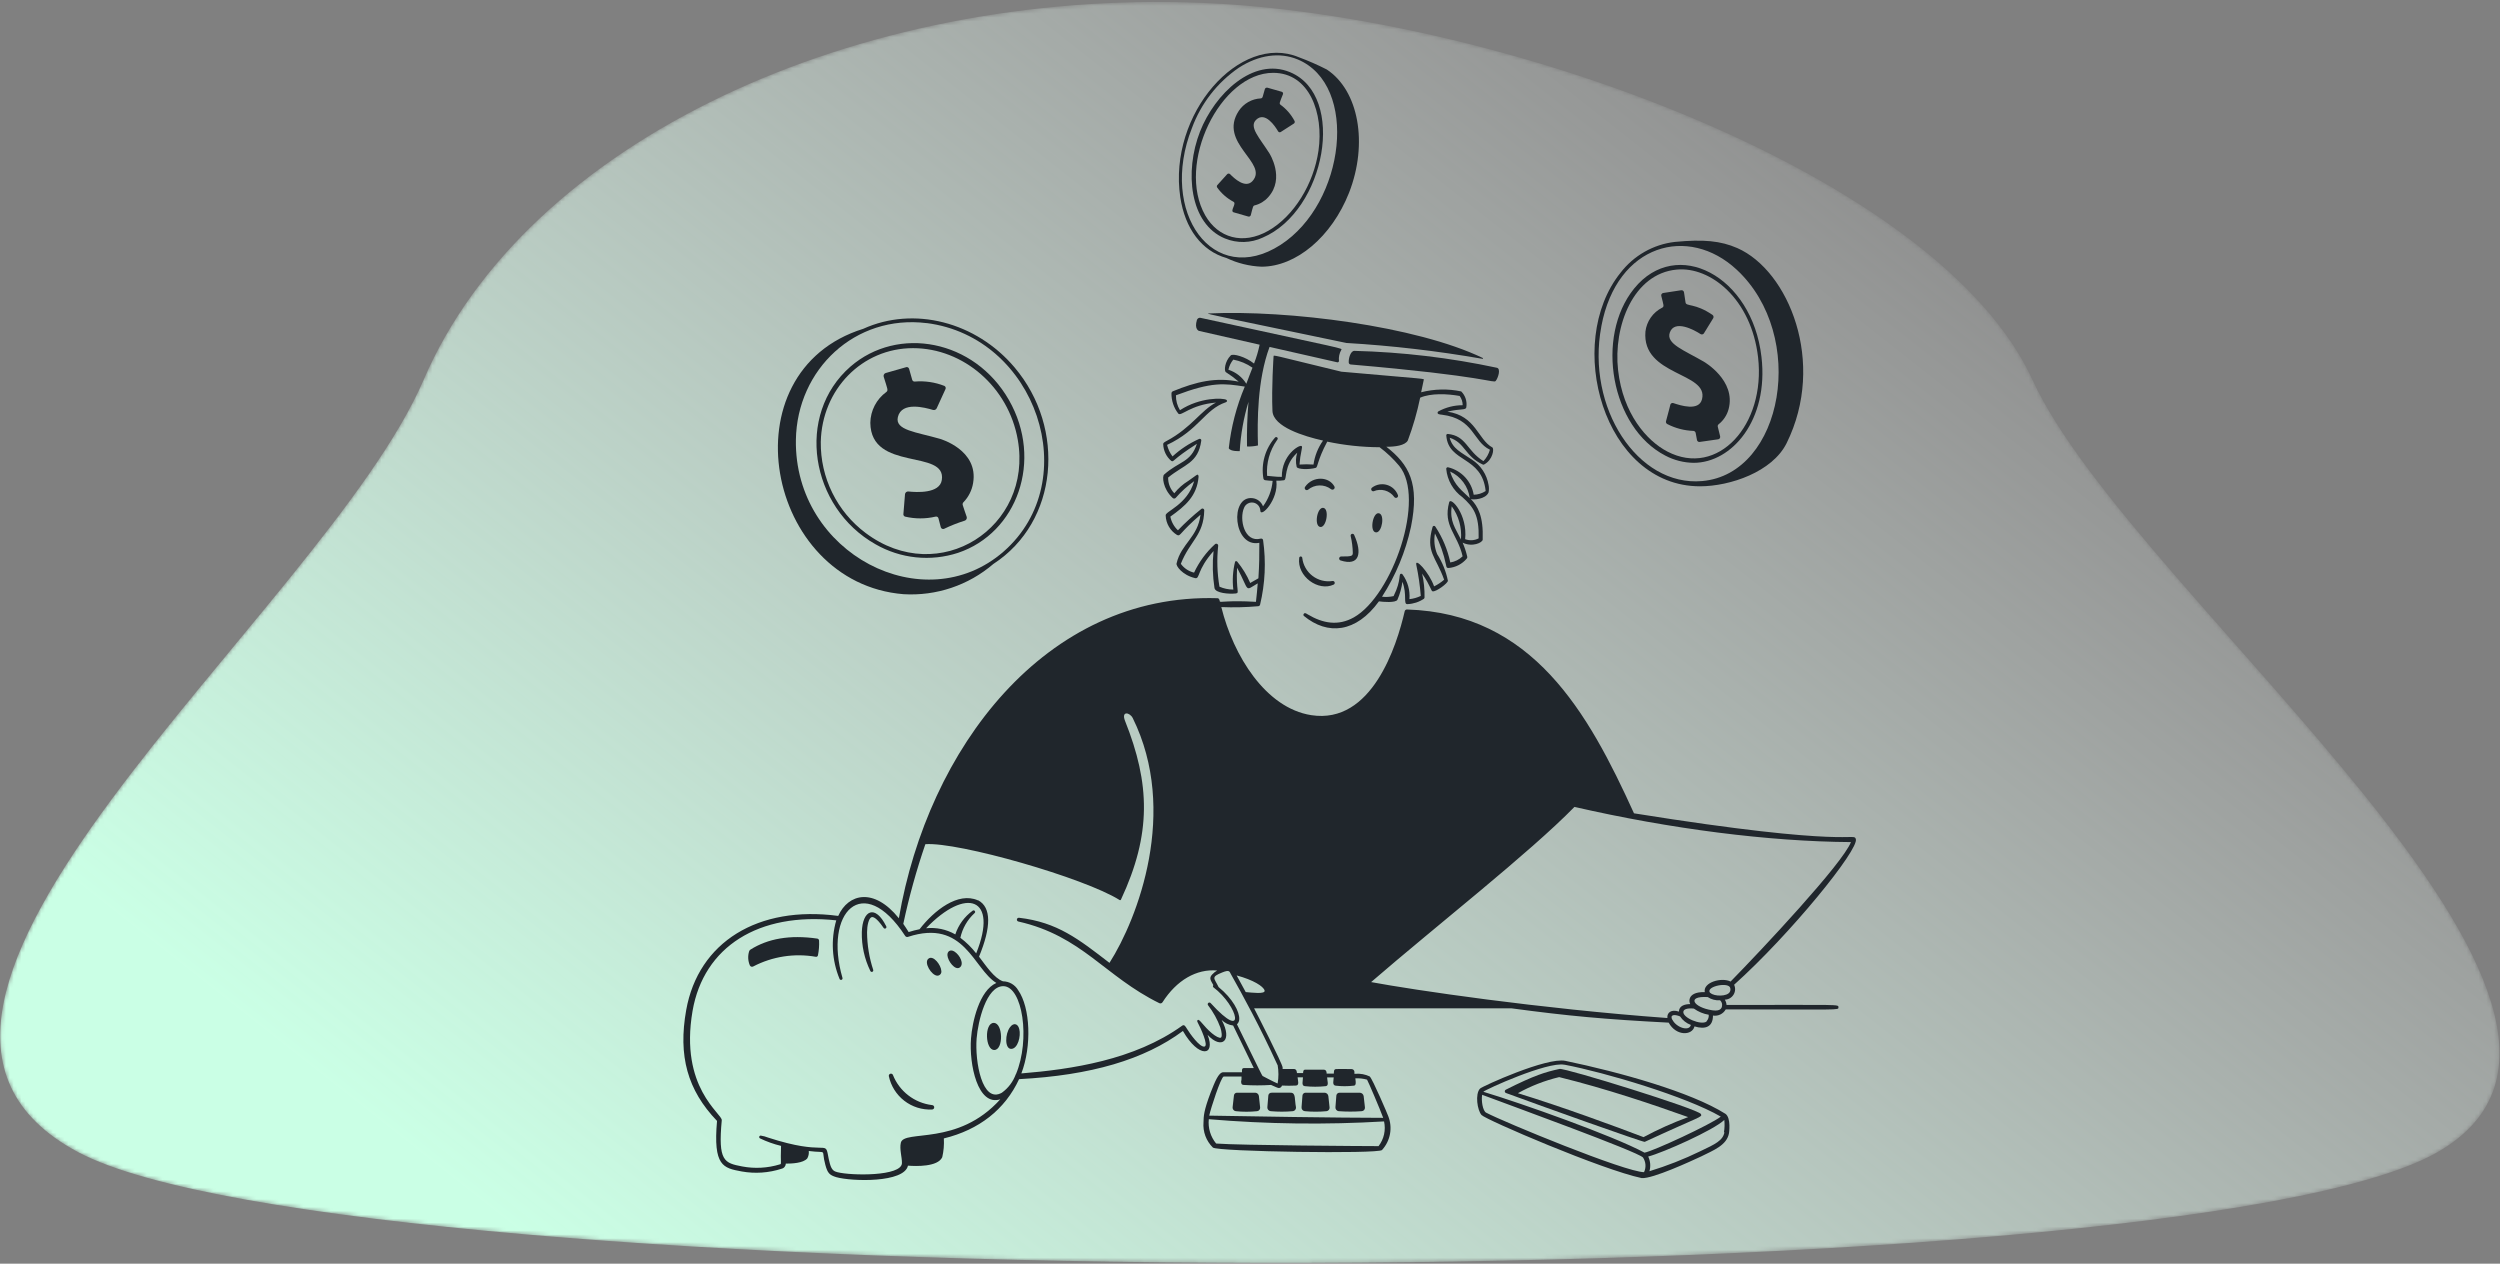<svg width="639" height="323" viewBox="0 0 639 323" fill="none" xmlns="http://www.w3.org/2000/svg">
<rect x="0" y="0" width="639" height="323" fill="#808080" stroke="none"/>
<mask id="mask0_514_3033" style="mask-type:alpha" maskUnits="userSpaceOnUse" x="0" y="0" width="639" height="323">
<path fill-rule="evenodd" clip-rule="evenodd" d="M306.881 0.716C382.859 3.718 495.286 44.197 519.5 97.093C544.76 152.274 685.533 258.65 623 294.5C555.595 333.143 89.249 331.347 20 294.5C-49.404 257.571 82.488 157.063 108.277 97.093C134.673 35.713 219.244 -2.747 306.881 0.716Z" fill="#F4F6F7"/>
</mask>
<g mask="url(#mask0_514_3033)">
<path fill-rule="evenodd" clip-rule="evenodd" d="M306.881 0.716C382.859 3.718 495.286 44.197 519.5 97.093C544.76 152.274 685.533 258.65 623 294.5C555.595 333.143 89.249 331.347 20 294.5C-49.404 257.571 82.488 157.063 108.277 97.093C134.673 35.713 219.244 -2.747 306.881 0.716Z" fill="url(#paint0_linear_514_3033)"/>
<path d="M435.033 102.044C434.246 105.194 429.474 103.619 427.725 103.036C427.577 102.98 427.412 102.985 427.268 103.05C427.123 103.115 427.01 103.235 426.954 103.383C426.954 103.556 426.465 105.226 425.835 107.651C425.796 107.788 425.804 107.934 425.859 108.066C425.913 108.197 426.01 108.306 426.135 108.376C428.207 109.453 430.494 110.055 432.828 110.14C432.97 110.148 433.104 110.204 433.21 110.298C433.316 110.393 433.387 110.52 433.411 110.659L433.742 112.439C433.753 112.52 433.781 112.598 433.823 112.668C433.865 112.739 433.921 112.8 433.987 112.848C434.053 112.897 434.128 112.931 434.207 112.95C434.287 112.969 434.37 112.972 434.451 112.959L439.176 112.282C439.26 112.267 439.341 112.235 439.413 112.187C439.485 112.14 439.546 112.077 439.592 112.005C439.638 111.932 439.668 111.85 439.68 111.765C439.693 111.68 439.687 111.593 439.664 111.51C439.506 110.896 439.27 109.935 439.065 109.069C439.035 108.954 439.04 108.832 439.08 108.72C439.119 108.608 439.191 108.51 439.286 108.439C440.536 107.453 441.431 106.088 441.837 104.548C443.775 97.209 435.537 92.468 435.537 92.468C430.466 89.507 425.804 87.901 426.796 85.018C427.977 81.569 433.096 84.357 434.671 85.396C434.807 85.477 434.968 85.504 435.122 85.472C435.277 85.44 435.414 85.351 435.506 85.223L437.9 81.333C437.98 81.193 438.005 81.028 437.97 80.871C437.935 80.714 437.843 80.575 437.711 80.482C433.254 77.443 431.001 78.372 430.828 77.332L430.434 74.718C430.411 74.553 430.323 74.404 430.19 74.304C430.058 74.204 429.891 74.16 429.726 74.182L425.111 74.891C425.028 74.904 424.949 74.934 424.879 74.979C424.809 75.024 424.749 75.083 424.703 75.153C424.657 75.223 424.626 75.301 424.612 75.384C424.598 75.466 424.602 75.55 424.623 75.631C425.19 77.947 425.426 78.356 424.859 78.64C423.697 79.223 422.698 80.085 421.95 81.149C421.203 82.212 420.73 83.444 420.575 84.735C419.598 96.154 436.813 95.083 435.033 102.044ZM240.726 122.692C240.19 126.22 234.237 125.842 232.173 125.622C231.974 125.603 231.775 125.662 231.617 125.784C231.459 125.907 231.354 126.086 231.323 126.283L230.913 131.339C230.883 131.489 230.91 131.645 230.989 131.776C231.068 131.907 231.192 132.004 231.339 132.048C233.902 132.651 236.571 132.651 239.135 132.048C239.283 132.008 239.441 132.027 239.576 132.1C239.711 132.173 239.812 132.296 239.859 132.442L240.474 134.788C240.5 134.867 240.542 134.94 240.597 135.002C240.652 135.065 240.719 135.116 240.793 135.153C240.868 135.189 240.949 135.211 241.032 135.216C241.115 135.221 241.198 135.209 241.277 135.182C243.003 134.351 244.788 133.645 246.616 133.072C246.801 133.001 246.953 132.862 247.041 132.684C247.128 132.506 247.145 132.301 247.089 132.111C246.837 131.497 246.396 130.016 246.081 129.118C246.038 128.991 246.032 128.854 246.062 128.724C246.093 128.593 246.159 128.473 246.254 128.378C247.562 127.032 248.425 125.317 248.727 123.464C250.176 114.975 240.269 112.171 240.269 112.171C234.174 110.407 228.693 109.982 229.496 106.596C230.457 102.532 236.489 104.186 238.489 104.785C238.675 104.834 238.873 104.816 239.046 104.732C239.22 104.648 239.358 104.505 239.434 104.328L241.655 99.477C241.693 99.406 241.717 99.327 241.726 99.247C241.734 99.166 241.726 99.085 241.703 99.007C241.679 98.93 241.641 98.857 241.589 98.795C241.538 98.732 241.474 98.68 241.403 98.642C238.997 97.694 236.405 97.311 233.827 97.524C233.684 97.542 233.54 97.509 233.419 97.431C233.298 97.353 233.209 97.236 233.166 97.099L232.362 94.264C232.337 94.177 232.293 94.097 232.234 94.029C232.174 93.961 232.101 93.907 232.018 93.871C231.935 93.835 231.846 93.818 231.755 93.82C231.665 93.823 231.577 93.845 231.496 93.886L226.362 95.35C226.175 95.415 226.02 95.549 225.929 95.725C225.838 95.901 225.818 96.105 225.873 96.295C226.834 99.445 227.102 99.76 226.535 100.201C225.291 101.108 224.274 102.291 223.566 103.658C222.858 105.025 222.478 106.537 222.456 108.076C222.597 120.676 241.986 114.66 240.726 122.692ZM315.286 51.581C316.152 52.054 314.325 53.881 315.286 54.259L319.05 55.345C319.12 55.367 319.193 55.373 319.265 55.364C319.337 55.356 319.406 55.332 319.468 55.295C319.531 55.258 319.584 55.208 319.626 55.149C319.668 55.09 319.697 55.023 319.712 54.952C320.263 52.81 320.279 52.589 320.688 52.495C322.03 52.166 323.239 51.435 324.153 50.4C328.548 45.549 324.453 39.186 324.453 39.186C321.948 35.233 319.176 32.445 321.066 30.618C323.334 28.413 325.886 32.193 326.689 33.579C326.723 33.634 326.767 33.682 326.82 33.72C326.872 33.758 326.932 33.785 326.995 33.799C327.058 33.814 327.123 33.816 327.187 33.805C327.251 33.794 327.312 33.771 327.366 33.736L330.674 31.61C330.734 31.577 330.787 31.533 330.83 31.479C330.873 31.426 330.905 31.364 330.924 31.298C330.943 31.233 330.949 31.163 330.941 31.095C330.933 31.027 330.912 30.961 330.879 30.901C330.015 29.273 328.792 27.862 327.303 26.775C326.91 26.476 327.083 26.208 327.918 24.097C327.945 24.035 327.958 23.967 327.957 23.899C327.955 23.83 327.939 23.763 327.909 23.702C327.879 23.64 327.836 23.586 327.783 23.543C327.73 23.5 327.669 23.469 327.603 23.452L323.949 22.412C323.809 22.378 323.661 22.401 323.538 22.474C323.414 22.548 323.324 22.667 323.287 22.806L322.736 24.743C322.706 24.856 322.641 24.956 322.551 25.03C322.46 25.104 322.348 25.146 322.232 25.153C321.112 25.209 320.021 25.527 319.047 26.083C318.073 26.638 317.243 27.415 316.625 28.35C311.254 36.571 324.295 41.643 320.153 46.258C318.326 48.305 315.428 45.565 314.404 44.509C314.307 44.415 314.177 44.362 314.042 44.362C313.907 44.362 313.777 44.415 313.68 44.509L311.144 47.313C311.067 47.406 311.025 47.523 311.025 47.644C311.025 47.764 311.067 47.881 311.144 47.974C312.229 49.479 313.646 50.713 315.286 51.581ZM344.739 92.673C344.749 92.799 344.804 92.917 344.893 93.006C344.983 93.096 345.101 93.15 345.227 93.161C380.223 96.169 381.72 98.044 382.302 97.366C382.885 96.689 383.704 94.216 382.586 93.996C370.607 91.437 358.417 89.992 346.172 89.68C345.195 89.68 344.66 91.633 344.739 92.673ZM308.892 80.12C307.6 80.12 313.711 81.317 344.14 87.664C355.794 88.352 367.4 89.704 378.9 91.712C378.915 91.717 378.93 91.72 378.946 91.719C378.961 91.718 378.976 91.714 378.99 91.708C379.004 91.701 379.016 91.692 379.026 91.68C379.037 91.669 379.045 91.656 379.05 91.641C379.055 91.627 379.057 91.611 379.057 91.596C379.056 91.581 379.052 91.566 379.045 91.552C379.039 91.538 379.03 91.525 379.018 91.515C379.007 91.505 378.994 91.497 378.979 91.492C361.922 83.302 329.225 79.191 308.892 80.12Z" fill="#20262C"/>
<path d="M434.514 124.299C442.2 124.299 453.02 120.614 456.659 113.274C466.833 92.689 457.163 69.174 444.059 63.41C439.79 61.551 435.443 61.126 428.072 61.835C425.353 62.154 422.725 63.015 420.344 64.368C417.964 65.721 415.879 67.537 414.212 69.71C399.722 87.696 409.913 124.299 434.514 124.299ZM409.314 83.349C413.299 62.228 431.585 57.503 443.87 68.906C462.077 85.79 455.824 121.181 435.05 122.96C418.591 124.425 405.377 104.171 409.298 83.475L409.314 83.349Z" fill="#20262C"/>
<path d="M425.662 116.455C427.896 117.636 430.38 118.268 432.907 118.298C442.625 118.298 452.122 107.415 450.232 91.224C447.854 70.465 428.497 60.432 417.693 73.741C407.66 86.105 411.755 109.273 425.662 116.455ZM428.56 68.906C437.238 68.087 447.649 76.45 449.366 91.35C451.35 108.675 439.034 122.109 426.182 115.416C420.906 112.675 414.842 105.777 413.582 94.61C412.322 83.443 417.425 69.945 428.56 68.906ZM313.097 60.952C314.634 61.583 316.286 61.889 317.947 61.852C319.609 61.814 321.245 61.432 322.752 60.732C338.801 53.88 344.235 24.507 329.76 18.459C320.31 14.505 310.498 24.018 306.734 33.61C302.718 43.848 304.025 57.204 313.097 60.952ZM325.429 18.616C334.69 18.616 338.376 28.917 337.005 38.508C335.777 47.061 330.705 55.267 324.185 58.983C317.664 62.7 311.349 60.779 308.073 55.078C300.56 41.91 311.9 18.616 325.429 18.616Z" fill="#20262C"/>
<path d="M313.475 65.945C316.283 67.281 319.331 68.036 322.437 68.166C331.288 68.166 340.36 60.543 344.818 49.266C349.732 36.666 347.29 23.152 339.132 17.766C336.802 16.576 334.404 15.524 331.95 14.616C316.987 8.379 298.513 29.043 301.678 50.4C302.891 58.464 307.175 64.15 313.475 65.945ZM304.655 32.744C306.951 26.488 311.133 21.1 316.625 17.325C321.712 14.033 327.052 13.277 331.666 15.183C347.416 21.719 343.857 51.912 327.304 62.59C310.105 73.678 296.15 54.322 304.655 32.744ZM230.945 151.877C239.314 152.38 247.549 149.606 253.909 144.144C270.556 133.324 272.478 109.494 259.342 93.933C249.483 82.246 233.56 78.183 220.645 84.042C185.428 95.051 195.744 149.026 230.945 151.877ZM236.867 82.577C264.949 86.168 277.25 122.85 256.523 140.978C236.237 158.665 202.973 141.514 203.43 112.423C203.729 94.39 218.566 80.325 236.867 82.593V82.577Z" fill="#20262C"/>
<path d="M223.794 139.12C226.958 140.94 230.468 142.075 234.099 142.452C237.729 142.829 241.398 142.44 244.868 141.309C259.988 136.237 266.713 117.684 257.877 102.233C249.042 86.782 229.527 83.176 217.384 93.697C203.225 106.045 207.068 129.685 223.794 139.12ZM233.37 88.987C246.27 88.987 257.799 98.957 260.145 112.408C264.083 134.788 240.064 150.365 221.243 136.222C217.64 133.521 214.725 130.008 212.736 125.968C210.746 121.929 209.738 117.477 209.793 112.975C210.076 99.556 220.314 88.987 233.37 88.987ZM342.801 142.238C342.68 142.239 342.562 142.283 342.469 142.362C342.377 142.441 342.315 142.55 342.294 142.67C342.273 142.79 342.295 142.913 342.357 143.019C342.418 143.124 342.514 143.204 342.628 143.246C347.526 144.821 348.204 141.356 346.14 136.757C346.101 136.638 346.015 136.54 345.903 136.484C345.791 136.427 345.661 136.418 345.542 136.458C345.423 136.498 345.324 136.583 345.268 136.695C345.212 136.807 345.203 136.937 345.243 137.056C345.57 138.467 345.749 139.908 345.778 141.356C345.715 142.033 345.684 142.27 342.801 142.238ZM332.076 142.616C331.461 147.341 336.99 151.279 340.896 149.42C341 149.366 341.081 149.277 341.125 149.168C341.168 149.059 341.171 148.938 341.133 148.827C341.095 148.716 341.018 148.623 340.917 148.564C340.815 148.505 340.696 148.485 340.581 148.507C339.686 148.642 338.774 148.596 337.897 148.372C337.021 148.148 336.199 147.75 335.479 147.202C334.759 146.654 334.157 145.967 333.708 145.182C333.258 144.397 332.971 143.53 332.863 142.632C332.865 142.527 332.826 142.426 332.753 142.351C332.681 142.276 332.582 142.232 332.477 142.23C332.373 142.228 332.272 142.268 332.196 142.34C332.121 142.412 332.078 142.512 332.076 142.616ZM337.446 134.694C339.021 134.946 339.856 130.063 338.25 129.811C336.643 129.559 335.824 134.426 337.446 134.694ZM352.425 131.182C350.85 130.914 349.968 136.08 351.763 136.08C353.275 136.08 354.015 131.449 352.425 131.182ZM341.116 124.425C339.762 121.732 335.525 121.606 333.588 124.425C333.511 124.527 333.474 124.653 333.483 124.781C333.491 124.908 333.545 125.028 333.634 125.119C333.724 125.211 333.843 125.267 333.97 125.278C334.097 125.289 334.224 125.255 334.328 125.181C335.153 124.488 336.19 124.098 337.267 124.075C338.344 124.052 339.396 124.398 340.25 125.055C340.347 125.122 340.462 125.158 340.58 125.156C340.697 125.155 340.812 125.117 340.907 125.048C341.002 124.979 341.073 124.881 341.111 124.77C341.148 124.658 341.15 124.538 341.116 124.425ZM356.378 127.039C356.449 127.138 356.551 127.209 356.668 127.241C356.785 127.274 356.91 127.266 357.022 127.218C357.133 127.17 357.226 127.086 357.283 126.979C357.341 126.873 357.36 126.749 357.339 126.63C357.113 125.991 356.739 125.414 356.248 124.947C355.756 124.48 355.162 124.136 354.512 123.943C353.863 123.749 353.177 123.712 352.51 123.834C351.843 123.956 351.215 124.234 350.676 124.645C350.584 124.719 350.519 124.821 350.493 124.937C350.466 125.052 350.48 125.172 350.531 125.279C350.582 125.385 350.668 125.471 350.775 125.522C350.882 125.573 351.002 125.586 351.117 125.559C352.032 125.17 353.052 125.104 354.008 125.373C354.965 125.643 355.801 126.23 356.378 127.039ZM220.282 238.25C220.205 241.684 220.95 245.086 222.456 248.173C222.493 248.268 222.566 248.345 222.66 248.387C222.753 248.429 222.859 248.433 222.956 248.399C223.052 248.364 223.131 248.293 223.176 248.2C223.221 248.108 223.228 248.002 223.196 247.905C222.174 244.798 221.643 241.552 221.621 238.282C221.621 236.596 222.046 234.659 222.786 234.423C223.149 234.313 224.031 234.517 225.842 237.163C225.896 237.253 225.984 237.318 226.086 237.343C226.188 237.368 226.295 237.352 226.385 237.297C226.475 237.243 226.54 237.155 226.565 237.053C226.59 236.951 226.573 236.844 226.519 236.754C223.7 231.068 220.44 232.596 220.282 238.25ZM238.237 282.46C236.025 282.195 233.926 281.336 232.163 279.974C230.399 278.613 229.037 276.8 228.22 274.727C228.162 274.611 228.064 274.52 227.945 274.468C227.826 274.417 227.692 274.41 227.568 274.447C227.444 274.485 227.337 274.565 227.266 274.674C227.195 274.783 227.165 274.913 227.181 275.042C227.705 277.544 229.102 279.778 231.121 281.344C233.141 282.911 235.652 283.709 238.206 283.594C238.28 283.596 238.354 283.584 238.424 283.557C238.493 283.531 238.557 283.491 238.611 283.439C238.665 283.388 238.709 283.327 238.739 283.259C238.77 283.191 238.786 283.118 238.788 283.043C238.79 282.969 238.778 282.895 238.751 282.825C238.725 282.755 238.685 282.692 238.633 282.638C238.582 282.583 238.521 282.54 238.453 282.51C238.385 282.479 238.312 282.462 238.237 282.46ZM237.371 244.991C235.969 245.92 238.111 249.385 239.607 249.385C239.759 249.381 239.908 249.344 240.044 249.277C240.179 249.209 240.299 249.113 240.393 248.994C240.488 248.876 240.555 248.738 240.591 248.591C240.627 248.443 240.629 248.29 240.6 248.141C240.521 246.661 238.599 244.125 237.371 244.991ZM243.923 243.196C242.868 242.566 242.112 243.196 242.159 244.141C242.238 245.621 244.112 248.125 245.309 247.291C246.506 246.456 245.403 244.125 243.923 243.196ZM208.895 239.904C201.855 238.896 196.295 239.904 191.806 242.723C191.646 242.825 191.529 242.982 191.475 243.164C191.109 244.345 191.176 245.619 191.664 246.755C191.701 246.832 191.753 246.901 191.817 246.957C191.882 247.013 191.957 247.055 192.038 247.08C192.12 247.105 192.206 247.113 192.291 247.103C192.375 247.093 192.457 247.066 192.531 247.023C197.434 244.471 203.04 243.602 208.485 244.55C208.549 244.566 208.614 244.569 208.679 244.559C208.743 244.548 208.805 244.524 208.859 244.489C208.914 244.453 208.961 244.407 208.997 244.352C209.033 244.298 209.057 244.236 209.068 244.172C209.321 242.934 209.416 241.67 209.352 240.408C209.346 240.284 209.297 240.166 209.213 240.074C209.13 239.982 209.018 239.922 208.895 239.904ZM254.003 261.45C251.562 261.45 251.782 268.443 254.16 268.38C256.539 268.317 256.381 261.45 254.003 261.45ZM260.523 263.025C260.161 261.576 259.043 261.355 258.161 262.552C256.869 264.269 256.775 268.096 258.46 268.096C260.145 268.096 260.996 264.836 260.523 263.025ZM320.862 279.295H316.137C315.948 279.302 315.768 279.378 315.632 279.508C315.495 279.639 315.412 279.815 315.396 280.003L315.05 283.043C315.036 283.28 315.113 283.512 315.266 283.694C315.418 283.875 315.634 283.992 315.869 284.02C317.68 284.209 319.507 284.209 321.318 284.02C321.546 283.996 321.754 283.883 321.899 283.706C322.043 283.529 322.112 283.302 322.09 283.075L321.775 280.161C321.749 279.932 321.644 279.719 321.477 279.561C321.309 279.402 321.092 279.308 320.862 279.295ZM324.185 280.035L323.933 283.043C323.924 283.286 324.009 283.523 324.17 283.705C324.332 283.887 324.557 284 324.799 284.02C326.68 284.185 328.572 284.185 330.453 284.02C330.687 283.992 330.902 283.875 331.051 283.693C331.201 283.511 331.274 283.278 331.257 283.043C330.847 280.98 331.257 279.326 329.934 279.295C328.611 279.263 326.673 279.295 324.941 279.295C324.745 279.302 324.56 279.382 324.42 279.519C324.28 279.656 324.196 279.84 324.185 280.035ZM333.525 284.02C335.363 284.193 337.214 284.193 339.053 284.02C339.281 283.996 339.491 283.884 339.639 283.707C339.786 283.531 339.858 283.304 339.84 283.075L339.525 280.161C339.495 279.923 339.379 279.704 339.2 279.545C339.02 279.385 338.789 279.296 338.549 279.295H333.666C333.476 279.301 333.294 279.377 333.155 279.507C333.016 279.637 332.929 279.814 332.91 280.003L332.674 283.012C332.663 283.134 332.677 283.257 332.714 283.374C332.751 283.491 332.81 283.599 332.889 283.693C332.969 283.786 333.065 283.863 333.174 283.92C333.283 283.976 333.402 284.01 333.525 284.02ZM342.219 284.02C344.164 284.161 346.117 284.161 348.062 284.02C348.178 284.012 348.291 283.981 348.395 283.929C348.499 283.877 348.592 283.805 348.668 283.717C348.744 283.63 348.802 283.528 348.838 283.417C348.875 283.307 348.889 283.19 348.881 283.075L348.55 280.145C348.506 279.906 348.379 279.69 348.192 279.535C348.005 279.379 347.77 279.294 347.526 279.295H342.36C342.165 279.297 341.978 279.37 341.833 279.501C341.688 279.631 341.596 279.81 341.573 280.003L341.337 283.012C341.326 283.136 341.34 283.262 341.379 283.381C341.418 283.499 341.481 283.609 341.563 283.703C341.645 283.797 341.746 283.874 341.859 283.928C341.971 283.983 342.094 284.014 342.219 284.02ZM400.1 271.152C395.375 270.16 378.822 277.672 378.286 278.255C376.995 279.625 377.593 283.783 378.68 284.996C379.767 286.209 409.55 299.014 419.63 301.124C422.418 301.329 432.23 296.793 434.829 295.58C437.979 294.005 441.365 292.745 441.932 289.642C441.932 289.642 442.515 285.768 441.034 284.697C432.135 279.09 414.023 274.05 400.1 271.152ZM399.927 272.144C410.385 274.144 430.986 280.271 439.837 285.406C437.333 287.39 422.512 294.257 420.339 294.619C412.149 290.225 388.949 282.019 379.137 279.058C379.751 278.444 395.485 271.309 399.848 272.144H399.927ZM420.291 299.612C415.44 299.612 384.192 286.697 379.861 284.398C378.963 283.925 378.585 281.248 378.837 279.83C386.24 282.602 418.512 294.336 419.945 295.848C420.312 296.398 420.53 297.035 420.577 297.695C420.624 298.355 420.499 299.015 420.213 299.612H420.291ZM440.766 289.406C440.373 291.517 438.451 292.43 434.624 294.241C430.423 296.287 426.068 297.998 421.599 299.36C421.956 298.114 421.844 296.78 421.284 295.612C425.079 294.619 437.994 288.886 440.735 286.256C440.845 287.306 440.813 288.365 440.64 289.406H440.766Z" fill="#20262C"/>
<path d="M434.75 284.744C434.12 283.484 400.006 272.916 398.62 273.215C394.934 274.034 392.32 274.79 384.886 278.523C384.805 278.559 384.736 278.617 384.688 278.691C384.64 278.766 384.615 278.852 384.615 278.94C384.615 279.029 384.64 279.115 384.688 279.189C384.736 279.263 384.805 279.322 384.886 279.358C393.658 282.602 419.882 291.958 420.386 291.863C434.845 285.169 435.175 285.579 434.75 284.744ZM387.973 279.421C391.285 277.573 394.836 276.19 398.525 275.31C410.637 278.287 422.434 282.303 431.49 285.532C427.574 286.97 423.764 288.68 420.087 290.65C412.936 287.926 399.376 282.917 387.973 279.421Z" fill="#20262C"/>
<path d="M441.302 256.867C441.269 256.386 441.117 255.92 440.861 255.512C441.307 255.504 441.745 255.385 442.133 255.165C442.522 254.945 442.849 254.631 443.086 254.252C443.322 253.874 443.46 253.442 443.487 252.996C443.513 252.55 443.428 252.105 443.239 251.701C457.509 238.912 475.291 217.051 474.346 214.436C473.7 212.688 473.7 216.877 417.646 207.884C405.912 182.054 391.737 156.775 359.623 155.783C359.488 155.78 359.356 155.824 359.249 155.907C359.143 155.99 359.069 156.108 359.04 156.24C357.024 165.028 350.661 185.22 335.147 182.794C323.524 180.967 315.255 167.659 312.168 155.169C315.319 155.301 318.476 155.227 321.618 154.948C321.725 154.938 321.827 154.895 321.909 154.824C321.991 154.754 322.049 154.66 322.075 154.555C323.37 149.156 323.632 143.561 322.846 138.064C322.838 137.997 322.814 137.932 322.778 137.874C322.742 137.817 322.694 137.768 322.637 137.73C322.581 137.693 322.516 137.668 322.449 137.658C322.382 137.648 322.313 137.652 322.248 137.671C318.027 138.773 316.704 132.678 317.98 129.796C318.162 129.34 318.494 128.959 318.921 128.718C319.349 128.476 319.846 128.387 320.33 128.466C320.815 128.545 321.258 128.787 321.587 129.152C321.915 129.517 322.109 129.983 322.138 130.473C322.138 132.536 326.863 127.748 326.233 122.866C326.894 122.866 327.54 122.866 328.17 122.755C329.099 122.645 327.949 119.054 331.572 115.715C331.194 116.887 331.145 118.14 331.43 119.338C331.635 119.999 334.58 120.062 336.281 119.59C336.895 119.432 336.612 117.81 339.242 112.88C343.644 113.813 348.13 114.293 352.63 114.313C354.464 115.692 356.134 117.278 357.607 119.038C364.537 127.339 355.921 152.239 346.046 157.799C342.061 160.036 338.171 159.374 334.234 157.027C333.808 156.76 333.493 156.555 333.257 156.886C333.19 156.958 333.152 157.054 333.152 157.153C333.152 157.253 333.19 157.348 333.257 157.421C339.368 162.461 346.629 161.737 352.456 153.704C353.386 153.846 356.756 154.145 357.181 153.295C357.821 151.835 358.251 150.292 358.457 148.711C359.749 152.066 358.552 154.539 359.78 154.413C361.271 154.35 362.716 153.876 363.954 153.043C364.003 153 364.043 152.946 364.07 152.887C364.098 152.827 364.111 152.762 364.111 152.696C364.151 150.652 363.944 148.611 363.497 146.617C365.686 149.767 365.765 151.105 366.19 151.153C367.088 151.294 370.128 149.042 370.081 148.428C369.592 146.016 368.663 143.715 367.34 141.64C366.648 139.966 366.451 138.129 366.773 136.348C368.08 138.894 369.034 141.607 369.608 144.412C369.703 144.916 369.734 145.199 370.238 145.183C371.136 145.11 372.01 144.86 372.811 144.446C373.611 144.032 374.321 143.464 374.9 142.774C374.961 142.71 375.004 142.631 375.026 142.546C375.048 142.46 375.048 142.371 375.026 142.285C374.747 141.054 374.351 139.851 373.845 138.694C376.286 139.939 378.948 138.694 378.979 137.923C379.184 131.922 377.751 129.433 375.94 127.543C376.428 127.811 379.704 127.669 380.476 125.874C380.607 125.24 380.607 124.586 380.476 123.952C380.258 122.636 379.767 121.381 379.034 120.266C378.302 119.151 377.344 118.202 376.223 117.479C373.577 115.652 371.309 114.802 370.537 111.888C374.491 113.148 374.396 116.613 378.979 118.723C379.032 118.761 379.096 118.781 379.16 118.781C379.225 118.781 379.289 118.761 379.342 118.723C381.578 117.542 381.972 114.66 381.436 114.361C377.751 112.36 377.231 106.249 369.955 105.226C373.341 104.375 374.68 104.926 374.79 104.092C374.911 103.362 374.856 102.613 374.628 101.909C374.401 101.204 374.008 100.565 373.483 100.044C370.098 99.329 366.595 99.405 363.245 100.264C363.639 98.453 363.907 97.114 363.907 97.114C363.907 96.736 365.608 97.004 342.849 95.004C324.453 90.531 325.618 90.688 325.524 91.098C325.524 91.177 324.973 99.067 325.24 105.052C325.429 109.1 333.257 111.51 338.171 112.612C336.88 114.43 336.043 116.531 335.73 118.739C334.54 118.652 333.345 118.652 332.155 118.739C332.241 117.483 332.42 116.236 332.69 115.006C332.816 114.361 332.863 114.156 332.69 114.014C332.139 113.573 327.571 116.329 327.634 121.889C325.902 121.889 325.288 121.716 323.87 121.621C323.628 118.386 324.519 115.168 326.39 112.518L326.5 112.36C326.533 112.32 326.558 112.274 326.573 112.224C326.588 112.174 326.594 112.121 326.589 112.069C326.583 112.017 326.568 111.967 326.544 111.921C326.519 111.875 326.486 111.834 326.445 111.801C326.405 111.768 326.358 111.743 326.308 111.728C326.259 111.713 326.206 111.708 326.154 111.713C326.102 111.718 326.052 111.733 326.006 111.758C325.96 111.783 325.919 111.816 325.886 111.856C324.646 113.266 323.736 114.936 323.224 116.742C322.711 118.549 322.609 120.447 322.925 122.299C322.943 122.409 322.996 122.511 323.075 122.59C323.154 122.669 323.256 122.721 323.366 122.74C323.996 122.834 324.642 122.881 325.288 122.913C325.076 125.264 324.227 127.514 322.831 129.418C322.615 128.85 322.246 128.354 321.765 127.984C321.284 127.614 320.709 127.385 320.106 127.323C314.215 126.709 315.239 140.08 321.886 138.742C321.886 142.049 321.886 144.144 321.649 147.814L319.555 149.011C318.711 147.041 317.592 145.201 316.231 143.545C316.197 143.508 316.156 143.478 316.11 143.458C316.064 143.438 316.014 143.427 315.964 143.427C315.913 143.427 315.863 143.438 315.817 143.458C315.771 143.478 315.73 143.508 315.696 143.545C315.108 145.881 314.953 148.304 315.239 150.696C314.019 150.698 312.812 150.446 311.695 149.956C311.109 146.506 310.998 142.993 311.365 139.513C311.375 139.414 311.356 139.314 311.308 139.227C311.26 139.139 311.187 139.068 311.098 139.024C311.008 138.979 310.908 138.963 310.809 138.977C310.71 138.991 310.618 139.036 310.546 139.104C308.302 141.146 306.487 143.614 305.206 146.365C303.844 146.044 302.643 145.244 301.82 144.112C304.151 138.206 307.663 136.867 307.805 130.473C307.812 130.382 307.792 130.292 307.747 130.213C307.702 130.135 307.635 130.071 307.554 130.03C307.473 129.99 307.382 129.974 307.292 129.986C307.202 129.997 307.117 130.035 307.049 130.095C304.939 131.775 302.945 133.596 301.08 135.544C300.08 134.614 299.401 133.389 299.143 132.048C302.986 129.307 305.931 126.803 306.356 121.889C306.356 121.779 306.356 121.464 306.167 121.354C305.978 121.243 305.947 121.354 303.71 122.929C302.35 123.764 301.145 124.83 300.151 126.079C299.115 125.001 298.549 123.557 298.576 122.062C302.639 118.692 306.262 118.471 307.049 112.612C307.061 112.542 307.054 112.469 307.028 112.402C307.002 112.336 306.958 112.277 306.902 112.234C306.845 112.19 306.777 112.162 306.706 112.154C306.635 112.146 306.563 112.157 306.498 112.187C304.005 113.305 301.708 114.815 299.694 116.66C299.037 115.783 298.565 114.78 298.308 113.715C306.466 109.888 307.915 104.659 313.286 102.832C313.727 102.69 313.711 102.359 313.444 102.186C312.656 101.713 306.813 101.446 301.6 104.848C300.897 103.703 300.541 102.379 300.576 101.036C309.774 97.555 312.892 97.981 318.169 98.815C316.049 103.84 314.67 109.145 314.074 114.565C314.483 115.447 316.877 115.306 316.877 115.306C317.122 111.032 317.873 106.802 319.114 102.706C318.792 106.503 318.666 110.314 318.736 114.124C319.678 114.158 320.62 114.068 321.539 113.857C321.35 107.777 321.35 97.099 324.5 88.672L341.825 92.61C341.877 92.62 341.93 92.617 341.981 92.603C342.032 92.589 342.079 92.564 342.118 92.529C342.158 92.494 342.189 92.45 342.209 92.402C342.229 92.353 342.238 92.3 342.235 92.248C342.137 91.281 342.341 90.307 342.817 89.46C343.117 88.94 344.487 89.46 306.844 81.238C306.651 81.203 306.451 81.239 306.283 81.34C306.114 81.442 305.989 81.602 305.931 81.79C305.206 84.184 306.451 84.577 306.451 84.577L321.964 88.105C321.62 89.749 321.141 91.361 320.531 92.925C318.358 91.177 315.129 90.295 314.578 90.846C313.003 92.421 312.861 94.799 313.318 95.114C314.475 95.85 315.58 96.666 316.625 97.555C310.766 96.358 305.789 97.555 299.773 100.012C299.67 100.06 299.583 100.135 299.522 100.23C299.461 100.325 299.427 100.435 299.426 100.548C299.402 102.412 300.013 104.228 301.159 105.698C301.852 106.58 304.198 103.462 310.813 102.895C307.018 104.832 304.513 109.336 298.213 112.691C297.583 113.038 297.3 113.195 297.316 113.51C297.339 114.335 297.536 115.146 297.894 115.89C298.252 116.634 298.764 117.293 299.395 117.826C300.135 118.141 299.395 117.605 305.931 113.431C304.356 118.251 301.411 117.857 297.536 121.306C297.032 121.747 297.174 124.882 299.725 127.276C299.828 127.377 299.967 127.433 300.111 127.433C300.255 127.433 300.394 127.377 300.497 127.276C301.894 125.662 303.48 124.224 305.222 122.992C303.505 129.055 297.725 130.725 297.946 131.764C297.982 132.774 298.268 133.759 298.78 134.631C299.291 135.502 300.011 136.233 300.875 136.757C301.82 137.119 301.379 136.253 306.844 131.56C306.183 137.34 301.883 138.994 300.733 144.002C300.513 144.616 302.182 146.995 305.458 147.766C306.766 148.05 305.805 145.798 310.183 140.852C309.863 143.999 309.942 147.175 310.42 150.302C310.656 151.625 314.152 151.877 315.885 151.688C316.924 151.546 315.885 151.027 316.2 145.12C319.476 151.247 317.995 151.153 321.476 149.105C321.35 150.68 321.208 152.255 321.019 153.83C313.9 153.405 311.853 154.035 311.79 153.736C311.727 153.436 311.632 152.917 311.207 152.901C267.107 151.562 237.182 191.378 229.748 234.706C223.385 226.8 216.833 228.375 214.25 234.108C193.775 231.367 178.498 240.786 175.395 258.158C173.3 269.876 175.71 278.633 183.27 286.508C182.262 298.069 184.845 298.541 189.57 299.423C192.977 300.038 196.483 299.8 199.776 298.73C200.076 298.666 200.346 298.501 200.54 298.264C200.735 298.026 200.843 297.73 200.847 297.423C202.312 297.423 205.304 297.328 206.344 296.084C206.664 295.509 206.796 294.848 206.722 294.194C211.809 294.856 209.761 293.375 210.958 297.738C211.525 299.833 211.998 300.352 213.762 300.888C217.81 302.006 231.087 302.368 232.079 297.943C234.111 298.1 239.686 298.289 240.836 295.785C241.206 294.212 241.344 292.594 241.246 290.981C250.255 288.792 256.901 283.563 260.476 275.83C278.809 274.869 292.512 270.837 302.356 263.513C306.388 270.569 310.829 269.986 308.656 264.505C312.199 268.348 315.176 266.08 312.247 260.694C313.041 261.486 314.078 261.991 315.192 262.127L320.468 272.995H317.964C317.523 272.995 317.476 273.278 317.444 273.577C317.433 273.74 317.433 273.903 317.444 274.066C317.408 274.057 317.37 274.057 317.334 274.066H312.609C311.412 274.192 310.53 276.523 309.459 279.216C307.663 283.941 307.648 285.311 307.616 286.87C307.519 288.054 307.683 289.244 308.097 290.357C308.511 291.47 309.164 292.479 310.01 293.312C311.065 294.367 352.409 294.997 353.244 293.942C354.3 292.789 355.008 291.361 355.287 289.823C355.566 288.284 355.403 286.698 354.819 285.248C354.819 285.154 350.85 275.798 350.094 275.137C348.956 274.596 347.696 274.362 346.44 274.459H346.188V273.908C346.169 273.733 346.086 273.57 345.956 273.451C345.825 273.332 345.656 273.265 345.479 273.262C343.904 273.262 342.786 273.184 341.494 273.262C340.864 273.262 340.959 274.034 340.927 274.412H339.085C339.085 274.144 339.085 273.42 338.329 273.404H333.604C333.021 273.404 333.1 274.113 333.068 274.27H331.493C331.493 274.176 331.493 273.247 330.737 273.231C329.981 273.215 328.627 273.231 327.839 273.231C327.848 273.094 327.848 272.958 327.839 272.821C327.713 271.75 321.114 258.804 320.547 257.733H386.366C400.73 259.67 410.133 260.536 426.513 261.387C428.434 264.899 432.545 264.71 433.112 262.348C435.916 263.214 437.837 262.458 437.837 259.576C438.477 259.68 439.133 259.585 439.716 259.303C440.299 259.021 440.782 258.567 441.097 258.001C470.518 258.001 469.92 258.268 469.904 257.465C469.888 256.662 470.613 256.867 441.302 256.867ZM359.843 112.581C361.173 109.024 362.226 105.369 362.993 101.65C365.734 100.453 369.97 100.642 373.089 101.209C373.59 101.895 373.861 102.722 373.861 103.572C371.693 103.568 369.559 104.109 367.655 105.147C367.608 105.17 367.567 105.203 367.535 105.244C367.502 105.285 367.479 105.332 367.466 105.383C367.324 105.903 368.002 105.934 368.537 105.997C376.837 107.021 376.412 112.864 380.822 114.943C380.518 116.04 379.95 117.046 379.168 117.873C374.821 115.148 374.837 111.4 370.049 110.911C369.994 110.908 369.94 110.917 369.889 110.938C369.838 110.959 369.793 110.991 369.757 111.032C369.721 111.073 369.694 111.122 369.679 111.175C369.664 111.227 369.661 111.283 369.671 111.337C370.222 118.345 378.806 116.471 379.735 125.512C378.823 126.102 377.766 126.429 376.68 126.457C376.401 124.78 375.636 123.221 374.48 121.975C373.323 120.73 371.827 119.851 370.175 119.448C370.114 119.427 370.049 119.422 369.986 119.432C369.922 119.442 369.862 119.468 369.811 119.507C369.759 119.546 369.718 119.597 369.691 119.655C369.664 119.713 369.652 119.777 369.655 119.842C369.787 121.275 370.225 122.664 370.94 123.914C371.655 125.164 372.629 126.245 373.798 127.087C376.648 129.654 378.097 131.67 377.94 137.608C377.411 137.882 376.831 138.042 376.237 138.078C375.643 138.113 375.048 138.022 374.491 137.812C375.152 131.512 370.805 126.898 370.411 128.362C368.758 134.489 372.538 136.442 373.845 142.191C372.982 143.028 371.882 143.578 370.695 143.766C370.011 140.516 368.723 137.422 366.899 134.647C366.869 134.576 366.818 134.515 366.754 134.472C366.689 134.43 366.614 134.407 366.537 134.407C366.46 134.407 366.384 134.43 366.32 134.472C366.255 134.515 366.205 134.576 366.175 134.647C364.316 141.167 367.009 142.191 369.12 148.176C368.343 148.853 367.479 149.425 366.553 149.877C365.261 146.207 361.528 142.301 362.017 144.443C362.565 147.041 362.944 149.671 363.151 152.318C362.239 152.757 361.259 153.034 360.253 153.137C360.438 150.896 359.818 148.662 358.504 146.837C358.471 146.779 358.423 146.731 358.364 146.698C358.306 146.665 358.24 146.647 358.174 146.648C357.339 146.648 358.331 148.066 356.205 152.365C355.233 152.582 354.233 152.635 353.244 152.523C356.766 147.063 359.273 141.013 360.646 134.662C362.883 123.559 360.19 118.771 354.346 114.187C356.536 114.219 359.15 113.872 359.843 112.581ZM375.672 127.323C373.845 125.48 371.734 124.173 370.648 120.519C371.992 121.135 373.159 122.083 374.037 123.273C374.916 124.463 375.478 125.856 375.672 127.323ZM373.42 137.891C371.955 134.899 370.522 133.324 371.057 129.402C372.841 131.855 373.679 134.869 373.42 137.891ZM313.979 94.5C314.185 93.553 314.611 92.668 315.223 91.917C316.987 92.254 318.661 92.957 320.137 93.98C319.633 95.287 319.082 96.658 318.562 98.091C317.509 96.388 315.884 95.115 313.979 94.5ZM230.252 292.084C229.874 293.737 230.567 295.785 230.536 297.297C230.441 300.699 217.573 300.526 214.045 299.612C213.305 299.407 212.612 299.234 212.124 297.454C211.872 296.541 211.746 295.879 211.636 295.249C210.927 291.375 211.006 295.533 196.358 290.776C195.745 290.53 195.106 290.355 194.452 290.257C194.363 290.251 194.275 290.277 194.204 290.33C194.132 290.383 194.081 290.459 194.061 290.546C194.04 290.633 194.051 290.724 194.09 290.803C194.13 290.883 194.197 290.946 194.279 290.981C195.991 291.806 197.786 292.445 199.634 292.887C199.445 297.439 199.839 297.517 199.335 297.612C196.223 298.568 192.926 298.752 189.727 298.147C185.097 297.265 183.506 296.793 184.483 286.335C184.64 284.665 173.631 278.066 177.017 258.394C179.868 241.967 193.933 233.1 213.746 235.242C212.33 240.176 212.624 245.443 214.581 250.189C214.612 250.289 214.682 250.373 214.775 250.421C214.868 250.47 214.977 250.48 215.077 250.448C215.177 250.417 215.261 250.347 215.31 250.254C215.358 250.161 215.368 250.053 215.337 249.952C210.486 233.273 220.55 222.626 231.37 239.227C231.446 239.338 231.556 239.422 231.685 239.465C231.813 239.508 231.951 239.507 232.079 239.463C246.522 234.738 248.774 247.621 254.665 251.244C250.286 253.181 248.506 261.229 248.191 265.419C247.672 272.002 249.892 282.854 255.673 280.98C244.789 293.092 231.071 288.619 230.252 292.084ZM248.617 232.769C246.537 234.274 244.983 236.396 244.175 238.833C241.914 237.537 239.302 236.986 236.71 237.258C246.9 226.642 255.295 229.304 249.514 243.684C248.347 242.183 246.986 240.843 245.467 239.699C246.001 237.278 247.265 235.079 249.089 233.399C249.173 233.336 249.228 233.243 249.243 233.14C249.257 233.036 249.23 232.931 249.168 232.848C249.105 232.764 249.012 232.709 248.908 232.694C248.805 232.68 248.7 232.706 248.617 232.769ZM259.642 274.57C258.96 276.468 257.719 278.115 256.082 279.295C250.995 282.177 249.168 271.246 249.625 265.435C249.971 261.056 252.113 252.063 256.444 252.063C261.374 252.11 263.406 265.687 259.673 274.57H259.642ZM309.459 256.41C309.424 256.365 309.38 256.328 309.331 256.301C309.281 256.273 309.227 256.255 309.17 256.249C309.114 256.242 309.057 256.247 309.002 256.262C308.948 256.278 308.897 256.304 308.852 256.339C308.808 256.374 308.771 256.418 308.743 256.467C308.716 256.517 308.698 256.571 308.691 256.627C308.685 256.684 308.689 256.741 308.705 256.795C308.72 256.85 308.746 256.901 308.782 256.945C310.114 258.676 311.176 260.598 311.932 262.647C312.278 263.718 312.42 264.978 312.073 265.214C311.727 265.45 310.64 264.836 309.774 264.112C307.553 262.253 306.624 260.395 306.151 260.71C305.915 260.836 306.01 261.135 306.151 261.387C306.781 262.552 309.049 267.372 307.821 267.514C306.592 267.655 304.151 264.206 303.364 262.93C303.033 262.379 302.702 261.765 302.151 262.174C289.976 270.947 273.801 273.325 261.059 274.365C263.737 267.403 263.374 257.56 260.24 253.087C259.842 252.406 259.274 251.839 258.593 251.442C257.911 251.045 257.139 250.83 256.35 250.819C254.098 250.031 251.971 246.787 250.239 244.519C253.389 236.927 253.389 231.919 250.034 230.123H249.94C244.884 227.887 238.773 232.69 235.04 237.51C234.098 237.698 233.167 237.939 232.252 238.234C231.811 237.51 231.339 236.801 230.882 236.14C232.349 229.244 234.232 222.443 236.521 215.775C244.931 215.145 277.187 224.39 286.165 230.044C286.193 230.064 286.225 230.076 286.258 230.082C286.292 230.088 286.327 230.086 286.36 230.077C286.392 230.068 286.423 230.052 286.449 230.03C286.475 230.008 286.496 229.981 286.511 229.95C294.386 213.113 293.961 200.308 287.566 184.275C286.527 181.645 288.779 182.038 289.535 183.55C301.269 207.333 290.842 234.738 283.582 246.109C275.707 240.046 270.257 235.714 260.476 234.58C260.35 234.561 260.222 234.591 260.118 234.665C260.014 234.739 259.943 234.85 259.92 234.976C259.897 235.102 259.925 235.231 259.996 235.337C260.068 235.442 260.178 235.516 260.303 235.541C276.557 239.211 282.353 249.543 296.323 256.41C296.461 256.477 296.619 256.492 296.767 256.451C296.914 256.411 297.042 256.318 297.127 256.189C300.749 250.535 305.805 247.606 311.097 248.062C310.622 248.337 310.192 248.682 309.821 249.086C308.971 250 309.443 250.567 310.136 251.795C310.064 251.869 310.023 251.968 310.023 252.071C310.023 252.174 310.064 252.273 310.136 252.346C316.531 257.15 318.72 266.569 309.459 256.41ZM352.362 292.95C349.369 292.95 316.956 292.761 310.845 292.288C310.135 291.428 309.603 290.435 309.281 289.366C308.96 288.298 308.854 287.177 308.971 286.067C323.869 287.33 338.838 287.519 353.764 286.634C354.006 287.725 354.007 288.856 353.764 289.948C353.522 291.039 353.043 292.064 352.362 292.95ZM327.65 277.562V277.468C328.862 277.531 330.076 277.531 331.288 277.468C332.155 277.373 331.745 276.239 331.666 275.373H333.037C333.037 276.286 332.564 277.515 333.509 277.625C335.279 277.814 337.063 277.814 338.833 277.625C339.762 277.531 339.242 276.271 339.211 275.389H340.896C340.896 276.129 340.423 277.373 341.384 277.499C342.912 277.68 344.455 277.68 345.983 277.499C346.44 277.499 346.534 277.105 346.519 276.712C346.519 276.712 346.519 276.16 346.424 275.625C347.433 275.572 348.444 275.684 349.417 275.956C349.669 276.318 352.834 283.736 353.543 285.721C342.865 285.721 317.665 285.327 309.081 285.154C309.459 283.295 312.026 275.467 312.751 275.168H317.239C317.27 275.177 317.303 275.177 317.334 275.168C317.334 275.719 317.334 276.223 317.239 276.302C317.239 276.822 317.239 277.247 317.854 277.31C320.193 277.462 322.539 277.462 324.878 277.31C325.713 277.704 326.075 277.846 326.201 277.893C326.878 278.255 327.367 278.113 327.65 277.562ZM326.563 272.223C326.835 273.786 326.835 275.385 326.563 276.948C325.65 276.586 322.925 275.121 322.752 275.042C322.579 274.963 322.012 273.703 316.168 261.812C316.35 261.646 316.495 261.444 316.596 261.219C316.696 260.994 316.749 260.751 316.751 260.505C316.861 258.631 315.082 255.229 311.475 252.299C310.372 249.984 309.38 249.763 312.42 248.551C314.263 247.81 314.247 248.314 314.609 248.976C317.712 254.504 321.901 262.111 326.532 272.223H326.563ZM318.405 253.575L316.09 249.322C320.358 250.472 322.909 252.094 323.224 253.15C323.539 254.205 319.775 253.685 318.405 253.575ZM426.182 260.206C393.328 257.812 361.418 253.055 350.456 251.023C367.088 236.644 390.902 218.043 402.431 206.246C427.064 211.9 452.138 215.098 473.101 215.239C470.975 220.72 450.5 242.55 442.342 250.882C440.011 249.716 435.238 251.102 435.742 253.591C433.191 253.496 432.325 254.378 432.025 254.929C431.882 255.193 431.807 255.488 431.807 255.788C431.807 256.088 431.882 256.383 432.025 256.646C430.545 256.646 429.159 257.119 429.127 258.568C427.143 257.89 426.072 258.867 426.182 260.127V260.206ZM427.442 260.678C426.749 259.324 427.962 259.198 429.427 259.796C430.086 260.799 431.053 261.562 432.183 261.97C431.789 263.718 428.45 262.678 427.442 260.599V260.678ZM436.215 261.088C434.892 262.159 429.915 260.111 430.277 258.536C430.356 258.048 431.112 257.607 432.955 257.796C434.082 258.605 435.381 259.144 436.75 259.371C436.782 259.666 436.751 259.965 436.659 260.247C436.566 260.53 436.415 260.789 436.215 261.009V261.088ZM440.121 257.339C439.869 258.158 439.066 258.442 437.601 258.221C432.876 257.497 430.907 254.52 436.498 254.851C437.425 255.473 438.536 255.762 439.648 255.67C439.867 255.864 440.028 256.117 440.111 256.398C440.195 256.679 440.198 256.977 440.121 257.26V257.339ZM437.191 253.874C435.616 252.299 441.239 250.976 442.153 252.299C442.252 252.486 442.304 252.694 442.304 252.905C442.304 253.117 442.252 253.325 442.153 253.512C441.507 254.788 438.073 254.693 437.191 253.795V253.874Z" fill="#20262C"/>
</g>
<defs>
<linearGradient id="paint0_linear_514_3033" x1="526" y1="0.5" x2="222.275" y2="386.039" gradientUnits="userSpaceOnUse">
<stop stop-color="white" stop-opacity="0"/>
<stop offset="1" stop-color="#CAFFE5"/>
</linearGradient>
</defs>
</svg>
